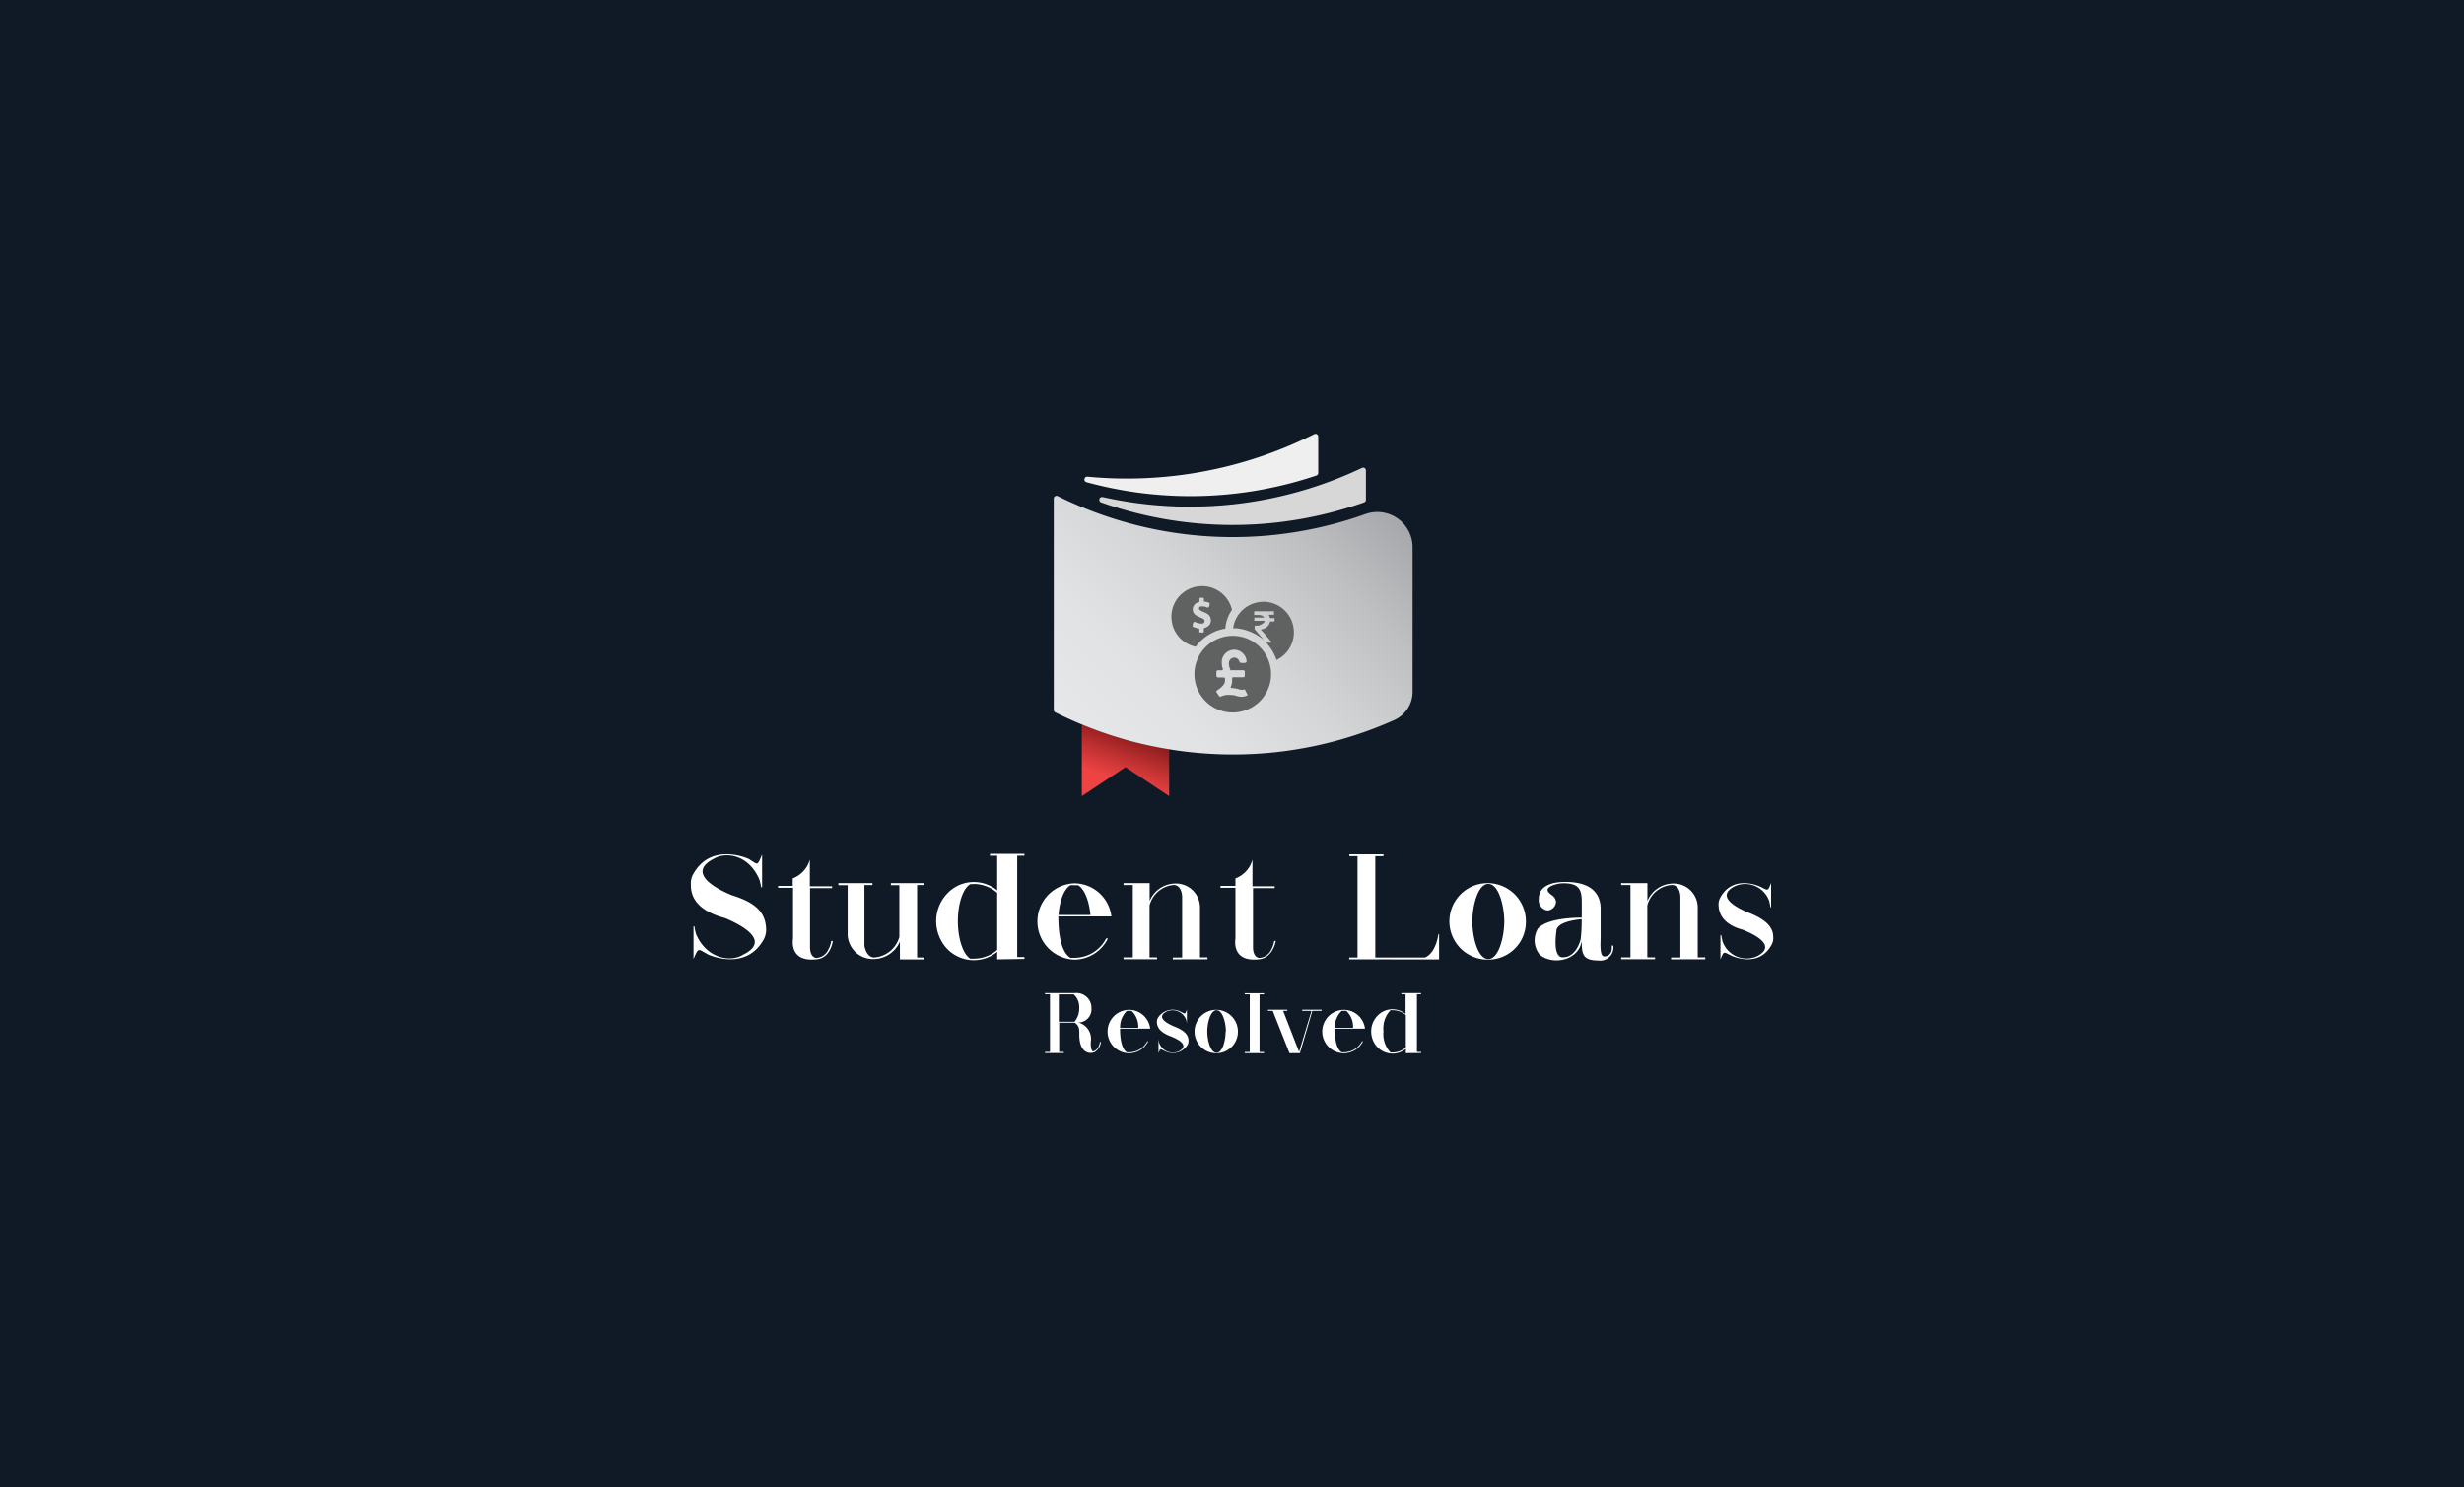 <svg id="Layer_1" data-name="Layer 1" xmlns="http://www.w3.org/2000/svg" xmlns:xlink="http://www.w3.org/1999/xlink" viewBox="0 0 795 480"><defs><style>.cls-1{fill:#0f1a26;}.cls-2{fill:#fff;}.cls-3{fill:#d7d7d7;}.cls-4{fill:url(#linear-gradient);}.cls-5{fill:url(#linear-gradient-2);}.cls-6{fill:#efefef;}.cls-7{fill:#606161;}</style><linearGradient id="linear-gradient" x1="357.77" y1="221.94" x2="367.83" y2="249.55" gradientTransform="matrix(1, 0, 0, -1, 0, 482)" gradientUnits="userSpaceOnUse"><stop offset="0.29" stop-color="#ee4343"/><stop offset="0.53" stop-color="#c43232"/><stop offset="1" stop-color="#660d0d"/></linearGradient><linearGradient id="linear-gradient-2" x1="351.19" y1="241.37" x2="437.67" y2="327.86" gradientTransform="matrix(1, 0, 0, -1, 0, 482)" gradientUnits="userSpaceOnUse"><stop offset="0" stop-color="#e6e7e8"/><stop offset="0.24" stop-color="#e1e2e4"/><stop offset="0.5" stop-color="#d4d5d7"/><stop offset="0.78" stop-color="#bdbfc1"/><stop offset="1" stop-color="#a6a8ab"/></linearGradient></defs><rect class="cls-1" width="795" height="480"/><path class="cls-2" d="M245,283.82c-3.43-8.06-10.82-8.94-14.55-6.76-9.36,4.7,1.12,10,5.73,11.85,6.3,2,10.82,4.64,11,10.88a6.75,6.75,0,0,1-.7,3.24c-5.82,10.7-18,5-18,5-3.39-1.82-3-2.48-4.72,1.46V298.94h.3a17.31,17.31,0,0,0,.51,2.48c3.43,8.07,11.28,9.1,15,6.76,9.73-4.66-.94-9.94-5.66-11.91-6.06-1.63-11.12-4.75-11-10.81a6,6,0,0,1,.69-3.25c5.79-10.69,18-5,18-5,3,1.82,2.64,2.49,4.28-1.45v10.57h-.31A15.3,15.3,0,0,0,245,283.82Z"/><path class="cls-2" d="M263.26,309.58c-8.88.91-7.39-6.67-7.39-6.67V286.49h-4.82v-.61h4.72v-2.42a9.08,9.08,0,0,0,5.52-6.07V286h7.18v.61h-7.12v19c0,3.63,2.09,3.51,2.09,3.51a4.51,4.51,0,0,0,3.85-2.76,8.24,8.24,0,0,0,.91-2.72h.51S268.05,309.33,263.26,309.58Z"/><path class="cls-2" d="M298.2,309v.61h-7.85v-5.76a9.31,9.31,0,0,1-8.42,5.63,8.15,8.15,0,0,1-8.43-7.57V285.64h-3V285h11v.61H278.9v19.6s.51,3.55,3,3.79a9.1,9.1,0,0,0,8.27-6.64V285.64h-2.73V285H298.2v.61h-2.3V309Z"/><path class="cls-2" d="M321.74,309.58v-2.43a11.84,11.84,0,0,1-7.54,2.7,12.1,12.1,0,0,1-8.61-3.64,13.26,13.26,0,0,1-3.54-9.09,12.86,12.86,0,0,1,3.54-8.73,11.68,11.68,0,0,1,8.61-3.75,11.89,11.89,0,0,1,7.54,2.69V276.15h-2.33v-.6h11.12v.6H328.2v32.7h2.33v.6Zm-7.54-24.25a7.36,7.36,0,0,0-1.15,0c-2.31,1.31-4,6.25-4,11.91s1.69,10.73,4,12.12a7.36,7.36,0,0,0,1.15,0,11.52,11.52,0,0,0,7.54-2.81V288.12a11.51,11.51,0,0,0-7.54-2.85Z"/><path class="cls-2" d="M346.68,309.67a12.31,12.31,0,0,1,0-24.61,12.12,12.12,0,0,1,11.91,10.67H341.47c0,7.45,1.49,11.94,3.91,13.36h1.3a11.51,11.51,0,0,0,10.21-6.24h.58A12.14,12.14,0,0,1,346.68,309.67Zm1.34-24h-1.34a7.06,7.06,0,0,0-1.3,0c-2,1.15-3.52,4.88-3.85,9.6h10.3c-.45-4.75-2-8.45-4-9.6Z"/><path class="cls-2" d="M378.41,309.58V309h3V289.36s0-3.57-2.61-3.78a8.8,8.8,0,0,0-7.9,6.6v16.76h2.42v.61H362.5v-.61h3V285.61h-3V285h8.43v5.76a9.08,9.08,0,0,1,8.24-5.64,7.76,7.76,0,0,1,8,7.54v16.28h2.42v.61Z"/><path class="cls-2" d="M406,309.58c-8.87.91-7.39-6.67-7.39-6.67V286.49h-4.82v-.61h4.82v-2.42a8.87,8.87,0,0,0,5.49-6.07V286h7.18v.61h-7v19c0,3.63,2.09,3.51,2.09,3.51a4.54,4.54,0,0,0,3.85-2.76,9.28,9.28,0,0,0,.91-2.72h.51S410.71,309.33,406,309.58Z"/><path class="cls-2" d="M435.32,309.58V309H438v-32.7h-2.63v-.6h11v.6h-2.64V309H459.8c3.64-1.61,4.31-7.58,4.31-7.58h.21v8.19Z"/><path class="cls-2" d="M480.2,309.67a12.34,12.34,0,1,1,12.12-12.55v.24a12.13,12.13,0,0,1-11.94,12.31Zm5.15-12.31c0-4.81-1.73-12.12-5.15-12.12s-5.15,7.22-5.15,12.12,1.69,12.13,5.15,12.13S485.35,302,485.35,297.36Z"/><path class="cls-2" d="M515.68,309.94c-5.15,0-5.33-2.18-5.33-6.33-.91,6.24-9.09,8-13.49,4.57a7.35,7.35,0,0,1-.63-8.57c3.51-3.73,14.12-3.46,14.12-3.46v-5.06c0-3.82-.73-6.06-5.88-6.06-2,0-5.15.91-5.15,2.15,0,.49.48,1.09,1.54,1.82a2.78,2.78,0,0,1,1.18,2.15,3,3,0,0,1-2.69,2.67,3.33,3.33,0,0,1-2.88-3.64c0-5.36,6.39-5.57,8.64-5.57,8.84,0,11.33,4.24,11.33,8.66v9.31c0,1.33-.43,6.06,1.12,6.06,3,0,2.45-3.49,2.48-3.49h.49a4.25,4.25,0,0,1-3.61,4.8A4.29,4.29,0,0,1,515.68,309.94Zm-5.36-13.3s-8.15.51-8.15,3.82c0,.24-1.22,7.39,1.45,8.39,0,0,4.33,1.15,6.36-5.61A50.23,50.23,0,0,0,510.32,296.64Z"/><path class="cls-2" d="M539.17,309.58V309h3V289.36s0-3.57-2.61-3.78a8.82,8.82,0,0,0-8.06,6.6v16.76H534v.61H523.07v-.61h3V285.61h-3V285h8.46v5.76a9.1,9.1,0,0,1,8.24-5.64,7.76,7.76,0,0,1,8,7.54v16.28h2.43v.61Z"/><path class="cls-2" d="M555.77,303.79a8.23,8.23,0,0,0,10.45,5.07l.7-.28c6.64-3.46-1.12-7.19-4.72-8.58-4.34-1.15-7.58-3.64-7.7-7.88a4.41,4.41,0,0,1,.51-2.39c4.16-7.79,12.88-3.61,12.88-3.61,2.61,1.21,2.4,1.73,3.55-1.18v7.85h-.21a19.65,19.65,0,0,0-.4-2,8.19,8.19,0,0,0-10.4-5.08c-.24.09-.48.18-.72.29-6.54,3.36.94,7.12,4.67,8.61s7.82,3.75,7.75,7.84a4.15,4.15,0,0,1-.51,2.37c-4.15,7.82-12.94,3.6-12.94,3.6-2.61-1.21-2.39-1.72-3.58,1.19v-7.85h.25S555.53,302.73,555.77,303.79Z"/><path class="cls-2" d="M353.11,339.55h0c-1.61.63-4.85.3-4.88-5.61,0-1.33.21-2.82-1.49-3.91h-5v9.42h1.49v.37h-6.06v-.37h1.6v-18.6h-1.6v-.36h9.51a4.84,4.84,0,0,1,5.45,4.16c0,.16,0,.31,0,.47a4.27,4.27,0,0,1-3.66,4.81,3.82,3.82,0,0,1-.68,0,5.46,5.46,0,0,1,4.22,5.61s-.4,3,.6,3.78a2.71,2.71,0,0,0,1.79-1.51,5.24,5.24,0,0,0,.52-1.58h.3A4.39,4.39,0,0,1,353.11,339.55Zm-4.91-14.4a5.37,5.37,0,0,0-1.79-4.27h-4.79v8.85h5.06A6.7,6.7,0,0,0,348.2,325.15Z"/><path class="cls-2" d="M364.35,339.88a7,7,0,0,1,0-14,6.85,6.85,0,0,1,6.76,6.06h-9.73c0,4.24.85,6.82,2.21,7.64h.76a6.59,6.59,0,0,0,5.82-3.55h.3A6.92,6.92,0,0,1,364.35,339.88Zm.76-13.67h-1.52a7.21,7.21,0,0,0-2.18,5.46h5.85A7.07,7.07,0,0,0,365.11,326.21Z"/><path class="cls-2" d="M374,336.55a4.7,4.7,0,0,0,6,2.86l.34-.14c3.79-2-.64-4.09-2.7-4.88s-4.3-2.09-4.36-4.48a2.66,2.66,0,0,1,.27-1.36,5.6,5.6,0,0,1,7.39-2.07c1.46.7,1.34,1,2-.66v4.48h0a7.73,7.73,0,0,0-.21-1.15,4.66,4.66,0,0,0-5.93-2.88c-.14,0-.27.1-.4.15-3.73,1.91.54,4.06,2.67,4.91s4.42,2.15,4.39,4.46a2.66,2.66,0,0,1-.27,1.36,5.61,5.61,0,0,1-7.4,2c-1.48-.66-1.33-1-2,.67v-4.46h0A9.12,9.12,0,0,0,374,336.55Z"/><path class="cls-2" d="M392.53,339.88a7,7,0,1,1,6.88-7.18v.18a6.94,6.94,0,0,1-6.88,7Zm3-7c0-2.73-1-6.88-3-6.88s-3,4.09-3,6.88,1,6.85,3,6.85,2.91-4.21,2.91-6.85Z"/><path class="cls-2" d="M407.83,339.48v.37h-6.21v-.37h1.61v-18.6h-1.61v-.36h6.21v.36h-1.45v18.6Z"/><path class="cls-2" d="M419.41,339.85h-3.36l-5.4-13.64h-1.54v-.36h6.24v.36H414l5.15,13.24,4-13.24h-3v-.36h6.27v.36h-3Z"/><path class="cls-2" d="M433.62,339.88a7,7,0,0,1,0-14,6.88,6.88,0,0,1,6.79,6.06h-9.76c0,4.24.85,6.82,2.24,7.64h.73a6.59,6.59,0,0,0,5.82-3.55h.33A6.93,6.93,0,0,1,433.62,339.88Zm.76-13.67h-1.49a7.23,7.23,0,0,0-2.21,5.46h5.88A7,7,0,0,0,434.38,326.21Z"/><path class="cls-2" d="M453.59,339.85v-1.4a6.67,6.67,0,0,1-4.27,1.55,6.85,6.85,0,0,1-4.91-2.09,7.37,7.37,0,0,1-2-5.09,7.19,7.19,0,0,1,2-5,6.66,6.66,0,0,1,9.09-.61v-6.36h-1.36v-.36h6.36v.36h-1.33v18.6h1.33v.37ZM449.32,326h-.67a8.38,8.38,0,0,0-2.27,6.79,8.57,8.57,0,0,0,2.27,6.85h.67a6.58,6.58,0,0,0,4.27-1.61V327.55A6.54,6.54,0,0,0,449.32,326Z"/><path class="cls-3" d="M355.77,160.4a.9.9,0,0,0-.51,1.72,127.22,127.22,0,0,0,84.85,0,.87.87,0,0,0,.6-.85v-9.45a.88.88,0,0,0-.84-.91.9.9,0,0,0-.43.09A129.43,129.43,0,0,1,355.77,160.4Z"/><path class="cls-4" d="M349.05,256.91l14.09-9.36,14.09,9.36V241.76a125.34,125.34,0,0,1-28.18-8Z"/><path class="cls-5" d="M440.26,166a127.24,127.24,0,0,1-99-5.91.89.89,0,0,0-1.18.39.93.93,0,0,0-.09.4v68.21a.87.87,0,0,0,.48.79c2.82,1.42,5.7,2.73,8.58,3.91a125.34,125.34,0,0,0,28.18,8,127.27,127.27,0,0,0,72.48-9.36,10,10,0,0,0,6.06-9.1v-46.6A11.39,11.39,0,0,0,440.26,166Z"/><path class="cls-6" d="M350.47,155.58a127.29,127.29,0,0,0,74.24-2.12.89.89,0,0,0,.61-.85V140.88a.88.88,0,0,0-.88-.88.86.86,0,0,0-.39.09,134.49,134.49,0,0,1-73.22,13.73.91.91,0,0,0-.36,1.76Z"/><path class="cls-7" d="M407.62,194.21a9.86,9.86,0,0,0-9.76,8.52h.85a16.11,16.11,0,0,1,9.09,3.82c-1.24-1.46-2.27-2.64-3-3.52h0v-1.12c0-.18,0,0,.19,0h.81a3.54,3.54,0,0,0,1.52-.64,1.49,1.49,0,0,0,.76-.94h-3.37c-.18,0,0,0,0-.18v-.85a.19.19,0,0,1,.18,0h3c-.27-.54-.94-.84-2-.84h-1.24v-1.19a.28.28,0,0,1,.18,0h6.22a.31.31,0,0,1,0,.19v.75a.31.31,0,0,1,0,.19h-1.76a2.56,2.56,0,0,1,.48,1.06h1.28a.15.15,0,0,1,.18,0,.38.38,0,0,1,0,.15v.76a.28.28,0,0,1,0,.18H409.8a2.93,2.93,0,0,1-1,1.75,3.54,3.54,0,0,1-2.06.82c.82.88,2,2.21,3.43,4a.28.28,0,0,1,0,.28.26.26,0,0,1-.21,0h-1.43a15,15,0,0,1,3.33,5.57,9.88,9.88,0,0,0-4.24-18.79Z"/><path class="cls-7" d="M397.74,205.18a12.37,12.37,0,1,0,12.37,12.37,12.36,12.36,0,0,0-12.37-12.37Zm4.79,19.15h0a4.11,4.11,0,0,1-2,.52,6.21,6.21,0,0,1-1.36-.21,5.76,5.76,0,0,0-2.09-.37,5.94,5.94,0,0,0-3.22.52.19.19,0,0,1-.18,0h-.21l-1-1.43a.19.19,0,0,1,0-.18.37.37,0,0,1,0-.21c1.36-.94,2.76-2,2.76-3.24a6.91,6.91,0,0,0,0-.91s-.18-.21-.3-.21h-1.88a.56.56,0,0,1-.58-.52v-1.21a.52.52,0,0,1,.45-.58h1.34a.3.3,0,0,0,.28-.32v0a.93.93,0,0,0-.18-.64,7,7,0,0,1-.15-1.3,4,4,0,0,1,8-.7h0a.56.56,0,0,1-.52.58h-1.21a.71.71,0,0,1-.58-.39,1.72,1.72,0,0,0-3.39.45,2.29,2.29,0,0,0,0,.64,9,9,0,0,0,.42,1.42c.13.52.16.24.28.24h3.85a.52.52,0,0,1,.57.45.29.29,0,0,1,0,.13v1.12a.52.52,0,0,1-.44.58h-3.35a.32.32,0,0,0-.3.36h0a3.48,3.48,0,0,1,0,.79,4.1,4.1,0,0,1-.45,1.91c0,.24,0,.39.24.39a10.5,10.5,0,0,1,2.36.4,3,3,0,0,0,.73.18,1.91,1.91,0,0,0,.82-.06h0a.31.31,0,0,1,.42,0l.79,1.54h0a.37.37,0,0,1,.09.3Z"/><path class="cls-7" d="M387.86,189.15a9.88,9.88,0,0,0-2.06,19.55,14.75,14.75,0,0,1,9.55-5.85,12.35,12.35,0,0,1,2.15-6.06A9.89,9.89,0,0,0,387.86,189.15Zm2.28,12.58a2.92,2.92,0,0,1-1.4.88c-.24,0-.33.18-.33.45v.73a.29.29,0,0,1-.27.33h-.85c-.24,0-.33,0-.33-.36v-.55c0-.39,0-.39-.43-.45a4.58,4.58,0,0,1-1.39-.43c-.37,0-.4-.24-.31-.6s0-.55.25-.82.18-.36.48-.21a4.66,4.66,0,0,0,1.55.48,1.81,1.81,0,0,0,1,0,.79.79,0,0,0,.51-1,.85.85,0,0,0-.3-.4,2.4,2.4,0,0,0-.61-.33,17.24,17.24,0,0,1-1.57-.73,2.32,2.32,0,0,1-1.31-2.15,2.41,2.41,0,0,1,1.76-2.21c.43-.19.43,0,.43-.61v-.46c0-.33,0-.39.39-.39h.33c.7,0,.7,0,.7.7s0,.51.52.57a5,5,0,0,1,1.12.34.34.34,0,0,1,.19.43v0a1.2,1.2,0,0,1-.27.91c-.28.3-.19.33-.46.21a3.55,3.55,0,0,0-1.76-.36,1.14,1.14,0,0,0-.45,0,.67.67,0,0,0-.44.84.68.68,0,0,0,.26.34,2.81,2.81,0,0,0,.75.43,13.58,13.58,0,0,1,1.4.63,2.52,2.52,0,0,1,1.13,3.38,3.46,3.46,0,0,1-.31.47Z"/></svg>
